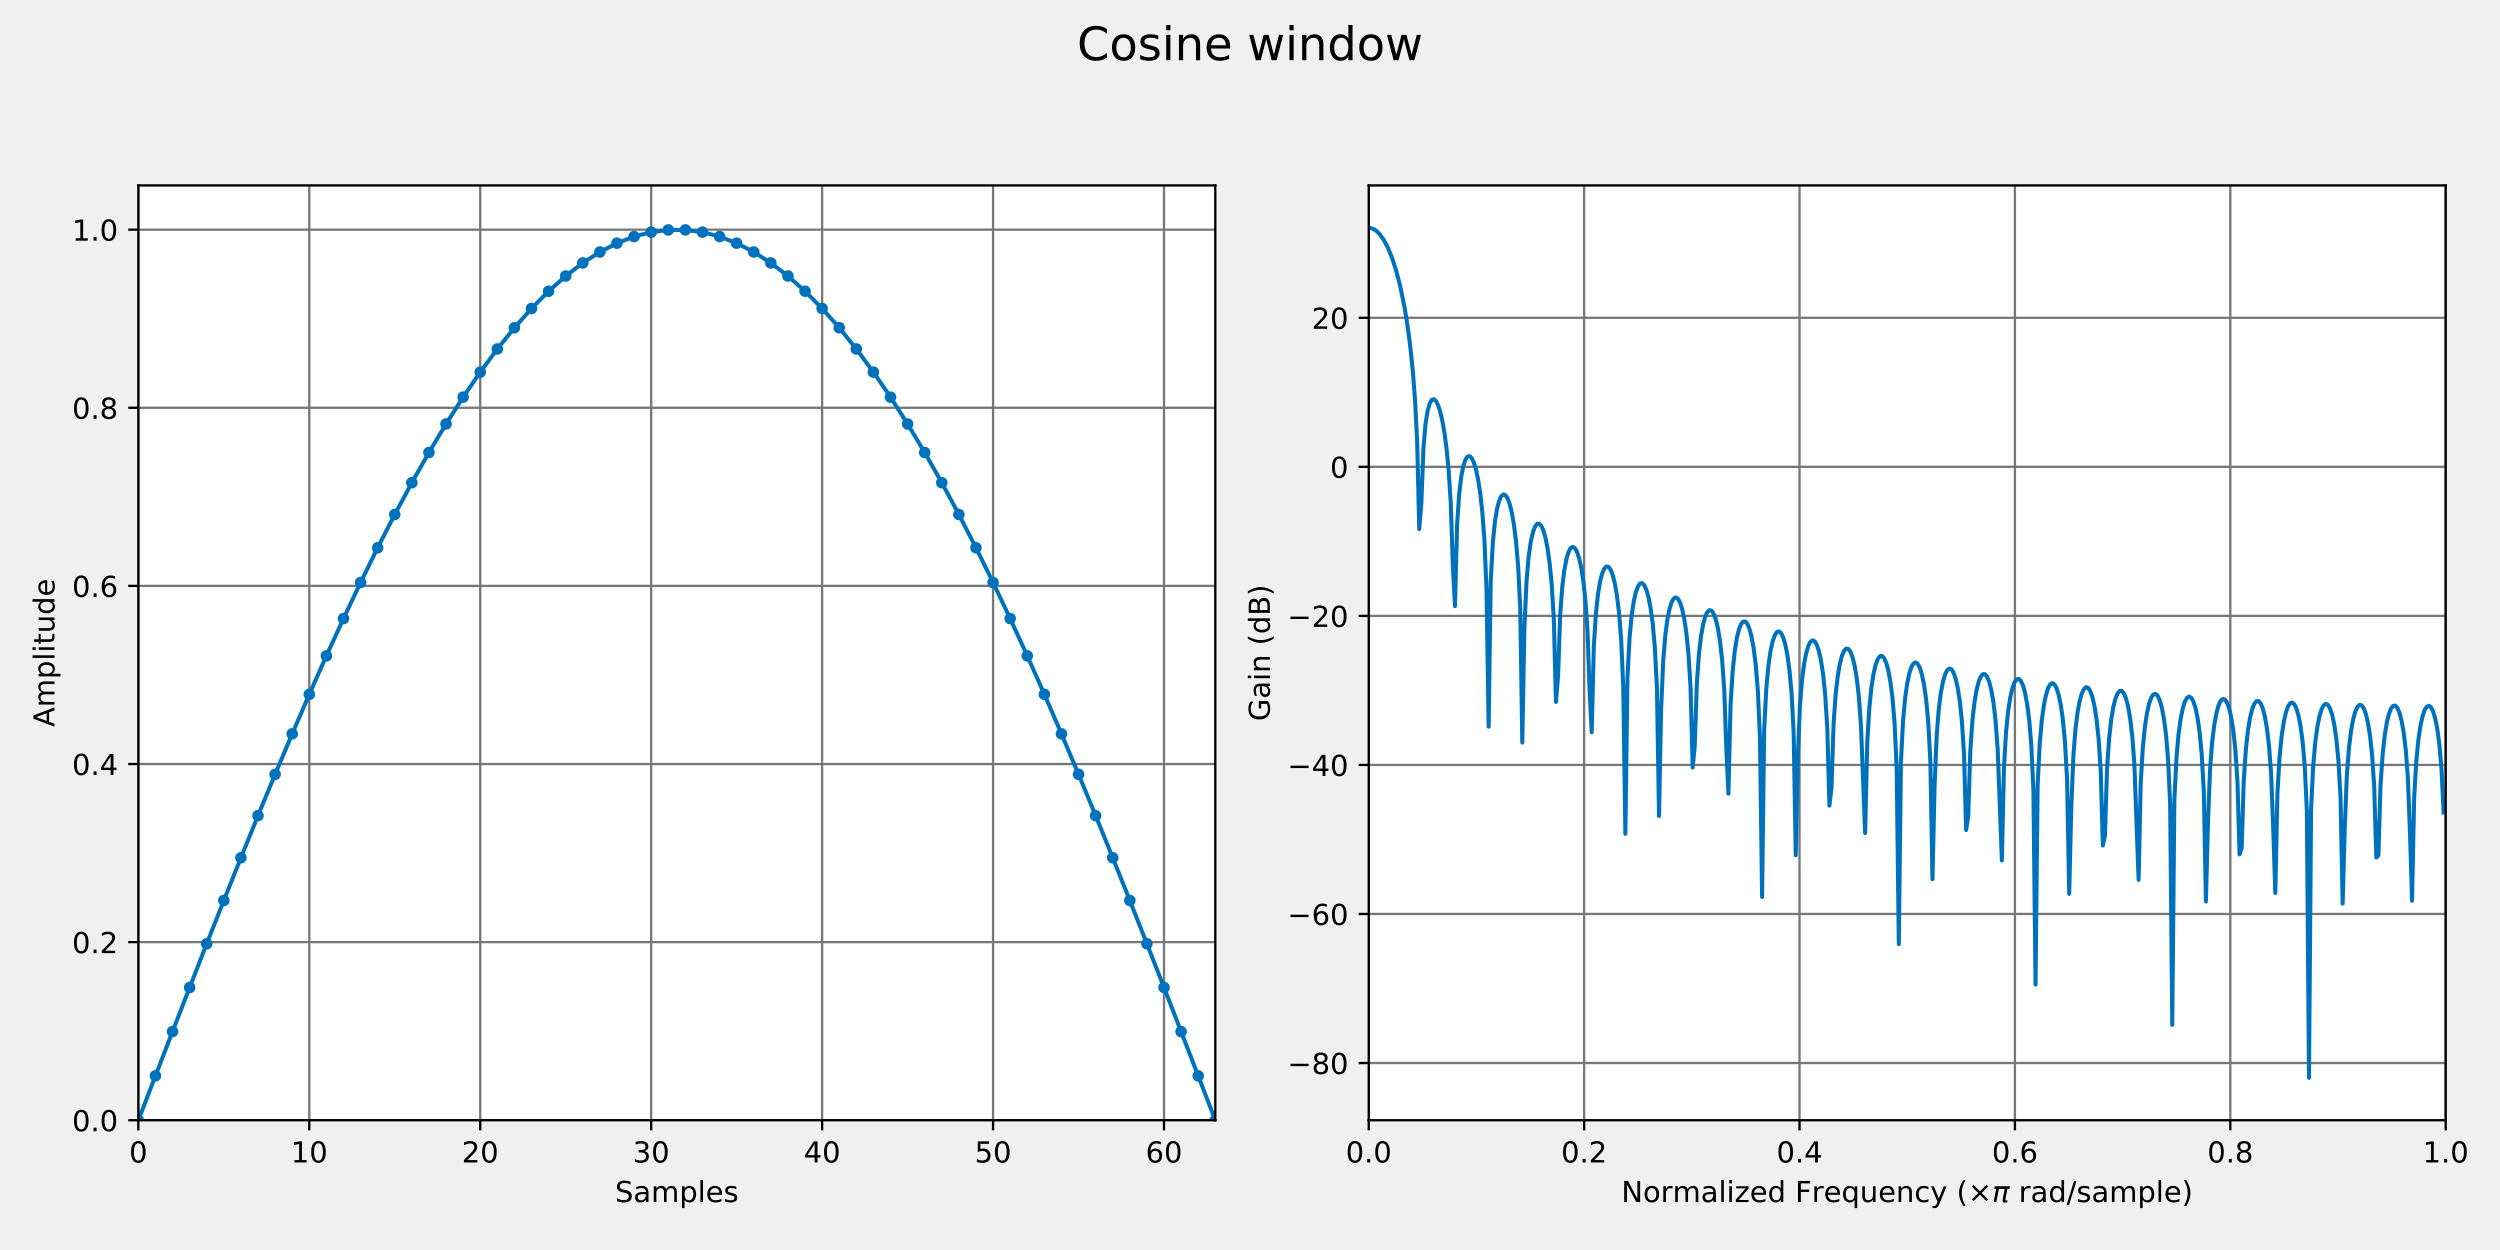 <?xml version="1.0" encoding="utf-8" standalone="no"?>
<!DOCTYPE svg PUBLIC "-//W3C//DTD SVG 1.1//EN"
  "http://www.w3.org/Graphics/SVG/1.1/DTD/svg11.dtd">
<!-- Created with matplotlib (https://matplotlib.org/) -->
<svg height="432pt" version="1.1" viewBox="0 0 864 432" width="864pt" xmlns="http://www.w3.org/2000/svg" xmlns:xlink="http://www.w3.org/1999/xlink">
 <defs>
  <style type="text/css">*{stroke-linecap:butt;stroke-linejoin:round;}</style>
 </defs>
 <g id="figure_1">
  <g id="patch_1">
   <path d="M 0 432 
L 864 432 
L 864 0 
L 0 0 
z
" style="fill:#f0f0f0;"/>
  </g>
  <g id="axes_1">
   <g id="patch_2">
    <path d="M 47.81 387.16 
L 420.007 387.16 
L 420.007 64.08 
L 47.81 64.08 
z
" style="fill:#ffffff;"/>
   </g>
   <g id="matplotlib.axis_1">
    <g id="xtick_1">
     <g id="line2d_1">
      <path clip-path="url(#p6d1b6702b3)" d="M 47.81 387.16 
L 47.81 64.08 
" style="fill:none;stroke:#777777;stroke-linecap:square;stroke-width:0.8;"/>
     </g>
     <g id="line2d_2">
      <defs>
       <path d="M 0 0 
L 0 3.5 
" id="mb8dc8d2830" style="stroke:#000000;stroke-width:0.8;"/>
      </defs>
      <g>
       <use style="stroke:#000000;stroke-width:0.8;" x="47.81" xlink:href="#mb8dc8d2830" y="387.16"/>
      </g>
     </g>
     <g id="text_1">
      <!-- 0 -->
      <g transform="translate(44.629 401.758)scale(0.1 -0.1)">
       <defs>
        <path d="M 31.781 66.406 
Q 24.172 66.406 20.328 58.906 
Q 16.5 51.422 16.5 36.375 
Q 16.5 21.391 20.328 13.891 
Q 24.172 6.391 31.781 6.391 
Q 39.453 6.391 43.281 13.891 
Q 47.125 21.391 47.125 36.375 
Q 47.125 51.422 43.281 58.906 
Q 39.453 66.406 31.781 66.406 
z
M 31.781 74.219 
Q 44.047 74.219 50.516 64.516 
Q 56.984 54.828 56.984 36.375 
Q 56.984 17.969 50.516 8.266 
Q 44.047 -1.422 31.781 -1.422 
Q 19.531 -1.422 13.062 8.266 
Q 6.594 17.969 6.594 36.375 
Q 6.594 54.828 13.062 64.516 
Q 19.531 74.219 31.781 74.219 
z
" id="DejaVuSans-48"/>
       </defs>
       <use xlink:href="#DejaVuSans-48"/>
      </g>
     </g>
    </g>
    <g id="xtick_2">
     <g id="line2d_3">
      <path clip-path="url(#p6d1b6702b3)" d="M 106.889 387.16 
L 106.889 64.08 
" style="fill:none;stroke:#777777;stroke-linecap:square;stroke-width:0.8;"/>
     </g>
     <g id="line2d_4">
      <g>
       <use style="stroke:#000000;stroke-width:0.8;" x="106.889" xlink:href="#mb8dc8d2830" y="387.16"/>
      </g>
     </g>
     <g id="text_2">
      <!-- 10 -->
      <g transform="translate(100.526 401.758)scale(0.1 -0.1)">
       <defs>
        <path d="M 12.406 8.297 
L 28.516 8.297 
L 28.516 63.922 
L 10.984 60.406 
L 10.984 69.391 
L 28.422 72.906 
L 38.281 72.906 
L 38.281 8.297 
L 54.391 8.297 
L 54.391 0 
L 12.406 0 
z
" id="DejaVuSans-49"/>
       </defs>
       <use xlink:href="#DejaVuSans-49"/>
       <use x="63.623" xlink:href="#DejaVuSans-48"/>
      </g>
     </g>
    </g>
    <g id="xtick_3">
     <g id="line2d_5">
      <path clip-path="url(#p6d1b6702b3)" d="M 165.968 387.16 
L 165.968 64.08 
" style="fill:none;stroke:#777777;stroke-linecap:square;stroke-width:0.8;"/>
     </g>
     <g id="line2d_6">
      <g>
       <use style="stroke:#000000;stroke-width:0.8;" x="165.968" xlink:href="#mb8dc8d2830" y="387.16"/>
      </g>
     </g>
     <g id="text_3">
      <!-- 20 -->
      <g transform="translate(159.605 401.758)scale(0.1 -0.1)">
       <defs>
        <path d="M 19.188 8.297 
L 53.609 8.297 
L 53.609 0 
L 7.328 0 
L 7.328 8.297 
Q 12.938 14.109 22.625 23.891 
Q 32.328 33.688 34.812 36.531 
Q 39.547 41.844 41.422 45.531 
Q 43.312 49.219 43.312 52.781 
Q 43.312 58.594 39.234 62.25 
Q 35.156 65.922 28.609 65.922 
Q 23.969 65.922 18.812 64.312 
Q 13.672 62.703 7.812 59.422 
L 7.812 69.391 
Q 13.766 71.781 18.938 73 
Q 24.125 74.219 28.422 74.219 
Q 39.75 74.219 46.484 68.547 
Q 53.219 62.891 53.219 53.422 
Q 53.219 48.922 51.531 44.891 
Q 49.859 40.875 45.406 35.406 
Q 44.188 33.984 37.641 27.219 
Q 31.109 20.453 19.188 8.297 
z
" id="DejaVuSans-50"/>
       </defs>
       <use xlink:href="#DejaVuSans-50"/>
       <use x="63.623" xlink:href="#DejaVuSans-48"/>
      </g>
     </g>
    </g>
    <g id="xtick_4">
     <g id="line2d_7">
      <path clip-path="url(#p6d1b6702b3)" d="M 225.047 387.16 
L 225.047 64.08 
" style="fill:none;stroke:#777777;stroke-linecap:square;stroke-width:0.8;"/>
     </g>
     <g id="line2d_8">
      <g>
       <use style="stroke:#000000;stroke-width:0.8;" x="225.047" xlink:href="#mb8dc8d2830" y="387.16"/>
      </g>
     </g>
     <g id="text_4">
      <!-- 30 -->
      <g transform="translate(218.684 401.758)scale(0.1 -0.1)">
       <defs>
        <path d="M 40.578 39.312 
Q 47.656 37.797 51.625 33 
Q 55.609 28.219 55.609 21.188 
Q 55.609 10.406 48.188 4.484 
Q 40.766 -1.422 27.094 -1.422 
Q 22.516 -1.422 17.656 -0.516 
Q 12.797 0.391 7.625 2.203 
L 7.625 11.719 
Q 11.719 9.328 16.594 8.109 
Q 21.484 6.891 26.812 6.891 
Q 36.078 6.891 40.938 10.547 
Q 45.797 14.203 45.797 21.188 
Q 45.797 27.641 41.281 31.266 
Q 36.766 34.906 28.719 34.906 
L 20.219 34.906 
L 20.219 43.016 
L 29.109 43.016 
Q 36.375 43.016 40.234 45.922 
Q 44.094 48.828 44.094 54.297 
Q 44.094 59.906 40.109 62.906 
Q 36.141 65.922 28.719 65.922 
Q 24.656 65.922 20.016 65.031 
Q 15.375 64.156 9.812 62.312 
L 9.812 71.094 
Q 15.438 72.656 20.344 73.438 
Q 25.25 74.219 29.594 74.219 
Q 40.828 74.219 47.359 69.109 
Q 53.906 64.016 53.906 55.328 
Q 53.906 49.266 50.438 45.094 
Q 46.969 40.922 40.578 39.312 
z
" id="DejaVuSans-51"/>
       </defs>
       <use xlink:href="#DejaVuSans-51"/>
       <use x="63.623" xlink:href="#DejaVuSans-48"/>
      </g>
     </g>
    </g>
    <g id="xtick_5">
     <g id="line2d_9">
      <path clip-path="url(#p6d1b6702b3)" d="M 284.126 387.16 
L 284.126 64.08 
" style="fill:none;stroke:#777777;stroke-linecap:square;stroke-width:0.8;"/>
     </g>
     <g id="line2d_10">
      <g>
       <use style="stroke:#000000;stroke-width:0.8;" x="284.126" xlink:href="#mb8dc8d2830" y="387.16"/>
      </g>
     </g>
     <g id="text_5">
      <!-- 40 -->
      <g transform="translate(277.763 401.758)scale(0.1 -0.1)">
       <defs>
        <path d="M 37.797 64.312 
L 12.891 25.391 
L 37.797 25.391 
z
M 35.203 72.906 
L 47.609 72.906 
L 47.609 25.391 
L 58.016 25.391 
L 58.016 17.188 
L 47.609 17.188 
L 47.609 0 
L 37.797 0 
L 37.797 17.188 
L 4.891 17.188 
L 4.891 26.703 
z
" id="DejaVuSans-52"/>
       </defs>
       <use xlink:href="#DejaVuSans-52"/>
       <use x="63.623" xlink:href="#DejaVuSans-48"/>
      </g>
     </g>
    </g>
    <g id="xtick_6">
     <g id="line2d_11">
      <path clip-path="url(#p6d1b6702b3)" d="M 343.205 387.16 
L 343.205 64.08 
" style="fill:none;stroke:#777777;stroke-linecap:square;stroke-width:0.8;"/>
     </g>
     <g id="line2d_12">
      <g>
       <use style="stroke:#000000;stroke-width:0.8;" x="343.205" xlink:href="#mb8dc8d2830" y="387.16"/>
      </g>
     </g>
     <g id="text_6">
      <!-- 50 -->
      <g transform="translate(336.842 401.758)scale(0.1 -0.1)">
       <defs>
        <path d="M 10.797 72.906 
L 49.516 72.906 
L 49.516 64.594 
L 19.828 64.594 
L 19.828 46.734 
Q 21.969 47.469 24.109 47.828 
Q 26.266 48.188 28.422 48.188 
Q 40.625 48.188 47.75 41.5 
Q 54.891 34.812 54.891 23.391 
Q 54.891 11.625 47.562 5.094 
Q 40.234 -1.422 26.906 -1.422 
Q 22.312 -1.422 17.547 -0.641 
Q 12.797 0.141 7.719 1.703 
L 7.719 11.625 
Q 12.109 9.234 16.797 8.062 
Q 21.484 6.891 26.703 6.891 
Q 35.156 6.891 40.078 11.328 
Q 45.016 15.766 45.016 23.391 
Q 45.016 31 40.078 35.438 
Q 35.156 39.891 26.703 39.891 
Q 22.75 39.891 18.812 39.016 
Q 14.891 38.141 10.797 36.281 
z
" id="DejaVuSans-53"/>
       </defs>
       <use xlink:href="#DejaVuSans-53"/>
       <use x="63.623" xlink:href="#DejaVuSans-48"/>
      </g>
     </g>
    </g>
    <g id="xtick_7">
     <g id="line2d_13">
      <path clip-path="url(#p6d1b6702b3)" d="M 402.284 387.16 
L 402.284 64.08 
" style="fill:none;stroke:#777777;stroke-linecap:square;stroke-width:0.8;"/>
     </g>
     <g id="line2d_14">
      <g>
       <use style="stroke:#000000;stroke-width:0.8;" x="402.284" xlink:href="#mb8dc8d2830" y="387.16"/>
      </g>
     </g>
     <g id="text_7">
      <!-- 60 -->
      <g transform="translate(395.921 401.758)scale(0.1 -0.1)">
       <defs>
        <path d="M 33.016 40.375 
Q 26.375 40.375 22.484 35.828 
Q 18.609 31.297 18.609 23.391 
Q 18.609 15.531 22.484 10.953 
Q 26.375 6.391 33.016 6.391 
Q 39.656 6.391 43.531 10.953 
Q 47.406 15.531 47.406 23.391 
Q 47.406 31.297 43.531 35.828 
Q 39.656 40.375 33.016 40.375 
z
M 52.594 71.297 
L 52.594 62.312 
Q 48.875 64.062 45.094 64.984 
Q 41.312 65.922 37.594 65.922 
Q 27.828 65.922 22.672 59.328 
Q 17.531 52.734 16.797 39.406 
Q 19.672 43.656 24.016 45.922 
Q 28.375 48.188 33.594 48.188 
Q 44.578 48.188 50.953 41.516 
Q 57.328 34.859 57.328 23.391 
Q 57.328 12.156 50.688 5.359 
Q 44.047 -1.422 33.016 -1.422 
Q 20.359 -1.422 13.672 8.266 
Q 6.984 17.969 6.984 36.375 
Q 6.984 53.656 15.188 63.938 
Q 23.391 74.219 37.203 74.219 
Q 40.922 74.219 44.703 73.484 
Q 48.484 72.75 52.594 71.297 
z
" id="DejaVuSans-54"/>
       </defs>
       <use xlink:href="#DejaVuSans-54"/>
       <use x="63.623" xlink:href="#DejaVuSans-48"/>
      </g>
     </g>
    </g>
    <g id="text_8">
     <!-- Samples -->
     <g transform="translate(212.556 415.437)scale(0.1 -0.1)">
      <defs>
       <path d="M 53.516 70.516 
L 53.516 60.891 
Q 47.906 63.578 42.922 64.891 
Q 37.938 66.219 33.297 66.219 
Q 25.25 66.219 20.875 63.094 
Q 16.5 59.969 16.5 54.203 
Q 16.5 49.359 19.406 46.891 
Q 22.312 44.438 30.422 42.922 
L 36.375 41.703 
Q 47.406 39.594 52.656 34.297 
Q 57.906 29 57.906 20.125 
Q 57.906 9.516 50.797 4.047 
Q 43.703 -1.422 29.984 -1.422 
Q 24.812 -1.422 18.969 -0.25 
Q 13.141 0.922 6.891 3.219 
L 6.891 13.375 
Q 12.891 10.016 18.656 8.297 
Q 24.422 6.594 29.984 6.594 
Q 38.422 6.594 43.016 9.906 
Q 47.609 13.234 47.609 19.391 
Q 47.609 24.75 44.312 27.781 
Q 41.016 30.812 33.5 32.328 
L 27.484 33.5 
Q 16.453 35.688 11.516 40.375 
Q 6.594 45.062 6.594 53.422 
Q 6.594 63.094 13.406 68.656 
Q 20.219 74.219 32.172 74.219 
Q 37.312 74.219 42.625 73.281 
Q 47.953 72.359 53.516 70.516 
z
" id="DejaVuSans-83"/>
       <path d="M 34.281 27.484 
Q 23.391 27.484 19.188 25 
Q 14.984 22.516 14.984 16.5 
Q 14.984 11.719 18.141 8.906 
Q 21.297 6.109 26.703 6.109 
Q 34.188 6.109 38.703 11.406 
Q 43.219 16.703 43.219 25.484 
L 43.219 27.484 
z
M 52.203 31.203 
L 52.203 0 
L 43.219 0 
L 43.219 8.297 
Q 40.141 3.328 35.547 0.953 
Q 30.953 -1.422 24.312 -1.422 
Q 15.922 -1.422 10.953 3.297 
Q 6 8.016 6 15.922 
Q 6 25.141 12.172 29.828 
Q 18.359 34.516 30.609 34.516 
L 43.219 34.516 
L 43.219 35.406 
Q 43.219 41.609 39.141 45 
Q 35.062 48.391 27.688 48.391 
Q 23 48.391 18.547 47.266 
Q 14.109 46.141 10.016 43.891 
L 10.016 52.203 
Q 14.938 54.109 19.578 55.047 
Q 24.219 56 28.609 56 
Q 40.484 56 46.344 49.844 
Q 52.203 43.703 52.203 31.203 
z
" id="DejaVuSans-97"/>
       <path d="M 52 44.188 
Q 55.375 50.25 60.062 53.125 
Q 64.75 56 71.094 56 
Q 79.641 56 84.281 50.016 
Q 88.922 44.047 88.922 33.016 
L 88.922 0 
L 79.891 0 
L 79.891 32.719 
Q 79.891 40.578 77.094 44.375 
Q 74.312 48.188 68.609 48.188 
Q 61.625 48.188 57.562 43.547 
Q 53.516 38.922 53.516 30.906 
L 53.516 0 
L 44.484 0 
L 44.484 32.719 
Q 44.484 40.625 41.703 44.406 
Q 38.922 48.188 33.109 48.188 
Q 26.219 48.188 22.156 43.531 
Q 18.109 38.875 18.109 30.906 
L 18.109 0 
L 9.078 0 
L 9.078 54.688 
L 18.109 54.688 
L 18.109 46.188 
Q 21.188 51.219 25.484 53.609 
Q 29.781 56 35.688 56 
Q 41.656 56 45.828 52.969 
Q 50 49.953 52 44.188 
z
" id="DejaVuSans-109"/>
       <path d="M 18.109 8.203 
L 18.109 -20.797 
L 9.078 -20.797 
L 9.078 54.688 
L 18.109 54.688 
L 18.109 46.391 
Q 20.953 51.266 25.266 53.625 
Q 29.594 56 35.594 56 
Q 45.562 56 51.781 48.094 
Q 58.016 40.188 58.016 27.297 
Q 58.016 14.406 51.781 6.484 
Q 45.562 -1.422 35.594 -1.422 
Q 29.594 -1.422 25.266 0.953 
Q 20.953 3.328 18.109 8.203 
z
M 48.688 27.297 
Q 48.688 37.203 44.609 42.844 
Q 40.531 48.484 33.406 48.484 
Q 26.266 48.484 22.188 42.844 
Q 18.109 37.203 18.109 27.297 
Q 18.109 17.391 22.188 11.75 
Q 26.266 6.109 33.406 6.109 
Q 40.531 6.109 44.609 11.75 
Q 48.688 17.391 48.688 27.297 
z
" id="DejaVuSans-112"/>
       <path d="M 9.422 75.984 
L 18.406 75.984 
L 18.406 0 
L 9.422 0 
z
" id="DejaVuSans-108"/>
       <path d="M 56.203 29.594 
L 56.203 25.203 
L 14.891 25.203 
Q 15.484 15.922 20.484 11.062 
Q 25.484 6.203 34.422 6.203 
Q 39.594 6.203 44.453 7.469 
Q 49.312 8.734 54.109 11.281 
L 54.109 2.781 
Q 49.266 0.734 44.188 -0.344 
Q 39.109 -1.422 33.891 -1.422 
Q 20.797 -1.422 13.156 6.188 
Q 5.516 13.812 5.516 26.812 
Q 5.516 40.234 12.766 48.109 
Q 20.016 56 32.328 56 
Q 43.359 56 49.781 48.891 
Q 56.203 41.797 56.203 29.594 
z
M 47.219 32.234 
Q 47.125 39.594 43.094 43.984 
Q 39.062 48.391 32.422 48.391 
Q 24.906 48.391 20.391 44.141 
Q 15.875 39.891 15.188 32.172 
z
" id="DejaVuSans-101"/>
       <path d="M 44.281 53.078 
L 44.281 44.578 
Q 40.484 46.531 36.375 47.5 
Q 32.281 48.484 27.875 48.484 
Q 21.188 48.484 17.844 46.438 
Q 14.5 44.391 14.5 40.281 
Q 14.5 37.156 16.891 35.375 
Q 19.281 33.594 26.516 31.984 
L 29.594 31.297 
Q 39.156 29.25 43.188 25.516 
Q 47.219 21.781 47.219 15.094 
Q 47.219 7.469 41.188 3.016 
Q 35.156 -1.422 24.609 -1.422 
Q 20.219 -1.422 15.453 -0.562 
Q 10.688 0.297 5.422 2 
L 5.422 11.281 
Q 10.406 8.688 15.234 7.391 
Q 20.062 6.109 24.812 6.109 
Q 31.156 6.109 34.562 8.281 
Q 37.984 10.453 37.984 14.406 
Q 37.984 18.062 35.516 20.016 
Q 33.062 21.969 24.703 23.781 
L 21.578 24.516 
Q 13.234 26.266 9.516 29.906 
Q 5.812 33.547 5.812 39.891 
Q 5.812 47.609 11.281 51.797 
Q 16.75 56 26.812 56 
Q 31.781 56 36.172 55.266 
Q 40.578 54.547 44.281 53.078 
z
" id="DejaVuSans-115"/>
      </defs>
      <use xlink:href="#DejaVuSans-83"/>
      <use x="63.477" xlink:href="#DejaVuSans-97"/>
      <use x="124.756" xlink:href="#DejaVuSans-109"/>
      <use x="222.168" xlink:href="#DejaVuSans-112"/>
      <use x="285.645" xlink:href="#DejaVuSans-108"/>
      <use x="313.428" xlink:href="#DejaVuSans-101"/>
      <use x="374.951" xlink:href="#DejaVuSans-115"/>
     </g>
    </g>
   </g>
   <g id="matplotlib.axis_2">
    <g id="ytick_1">
     <g id="line2d_15">
      <path clip-path="url(#p6d1b6702b3)" d="M 47.81 387.16 
L 420.007 387.16 
" style="fill:none;stroke:#777777;stroke-linecap:square;stroke-width:0.8;"/>
     </g>
     <g id="line2d_16">
      <defs>
       <path d="M 0 0 
L -3.5 0 
" id="m427c950418" style="stroke:#000000;stroke-width:0.8;"/>
      </defs>
      <g>
       <use style="stroke:#000000;stroke-width:0.8;" x="47.81" xlink:href="#m427c950418" y="387.16"/>
      </g>
     </g>
     <g id="text_9">
      <!-- 0.0 -->
      <g transform="translate(24.907 390.959)scale(0.1 -0.1)">
       <defs>
        <path d="M 10.688 12.406 
L 21 12.406 
L 21 0 
L 10.688 0 
z
" id="DejaVuSans-46"/>
       </defs>
       <use xlink:href="#DejaVuSans-48"/>
       <use x="63.623" xlink:href="#DejaVuSans-46"/>
       <use x="95.41" xlink:href="#DejaVuSans-48"/>
      </g>
     </g>
    </g>
    <g id="ytick_2">
     <g id="line2d_17">
      <path clip-path="url(#p6d1b6702b3)" d="M 47.81 325.602 
L 420.007 325.602 
" style="fill:none;stroke:#777777;stroke-linecap:square;stroke-width:0.8;"/>
     </g>
     <g id="line2d_18">
      <g>
       <use style="stroke:#000000;stroke-width:0.8;" x="47.81" xlink:href="#m427c950418" y="325.602"/>
      </g>
     </g>
     <g id="text_10">
      <!-- 0.2 -->
      <g transform="translate(24.907 329.401)scale(0.1 -0.1)">
       <use xlink:href="#DejaVuSans-48"/>
       <use x="63.623" xlink:href="#DejaVuSans-46"/>
       <use x="95.41" xlink:href="#DejaVuSans-50"/>
      </g>
     </g>
    </g>
    <g id="ytick_3">
     <g id="line2d_19">
      <path clip-path="url(#p6d1b6702b3)" d="M 47.81 264.044 
L 420.007 264.044 
" style="fill:none;stroke:#777777;stroke-linecap:square;stroke-width:0.8;"/>
     </g>
     <g id="line2d_20">
      <g>
       <use style="stroke:#000000;stroke-width:0.8;" x="47.81" xlink:href="#m427c950418" y="264.044"/>
      </g>
     </g>
     <g id="text_11">
      <!-- 0.4 -->
      <g transform="translate(24.907 267.843)scale(0.1 -0.1)">
       <use xlink:href="#DejaVuSans-48"/>
       <use x="63.623" xlink:href="#DejaVuSans-46"/>
       <use x="95.41" xlink:href="#DejaVuSans-52"/>
      </g>
     </g>
    </g>
    <g id="ytick_4">
     <g id="line2d_21">
      <path clip-path="url(#p6d1b6702b3)" d="M 47.81 202.485 
L 420.007 202.485 
" style="fill:none;stroke:#777777;stroke-linecap:square;stroke-width:0.8;"/>
     </g>
     <g id="line2d_22">
      <g>
       <use style="stroke:#000000;stroke-width:0.8;" x="47.81" xlink:href="#m427c950418" y="202.485"/>
      </g>
     </g>
     <g id="text_12">
      <!-- 0.6 -->
      <g transform="translate(24.907 206.285)scale(0.1 -0.1)">
       <use xlink:href="#DejaVuSans-48"/>
       <use x="63.623" xlink:href="#DejaVuSans-46"/>
       <use x="95.41" xlink:href="#DejaVuSans-54"/>
      </g>
     </g>
    </g>
    <g id="ytick_5">
     <g id="line2d_23">
      <path clip-path="url(#p6d1b6702b3)" d="M 47.81 140.927 
L 420.007 140.927 
" style="fill:none;stroke:#777777;stroke-linecap:square;stroke-width:0.8;"/>
     </g>
     <g id="line2d_24">
      <g>
       <use style="stroke:#000000;stroke-width:0.8;" x="47.81" xlink:href="#m427c950418" y="140.927"/>
      </g>
     </g>
     <g id="text_13">
      <!-- 0.8 -->
      <g transform="translate(24.907 144.726)scale(0.1 -0.1)">
       <defs>
        <path d="M 31.781 34.625 
Q 24.75 34.625 20.719 30.859 
Q 16.703 27.094 16.703 20.516 
Q 16.703 13.922 20.719 10.156 
Q 24.75 6.391 31.781 6.391 
Q 38.812 6.391 42.859 10.172 
Q 46.922 13.969 46.922 20.516 
Q 46.922 27.094 42.891 30.859 
Q 38.875 34.625 31.781 34.625 
z
M 21.922 38.812 
Q 15.578 40.375 12.031 44.719 
Q 8.5 49.078 8.5 55.328 
Q 8.5 64.062 14.719 69.141 
Q 20.953 74.219 31.781 74.219 
Q 42.672 74.219 48.875 69.141 
Q 55.078 64.062 55.078 55.328 
Q 55.078 49.078 51.531 44.719 
Q 48 40.375 41.703 38.812 
Q 48.828 37.156 52.797 32.312 
Q 56.781 27.484 56.781 20.516 
Q 56.781 9.906 50.312 4.234 
Q 43.844 -1.422 31.781 -1.422 
Q 19.734 -1.422 13.25 4.234 
Q 6.781 9.906 6.781 20.516 
Q 6.781 27.484 10.781 32.312 
Q 14.797 37.156 21.922 38.812 
z
M 18.312 54.391 
Q 18.312 48.734 21.844 45.562 
Q 25.391 42.391 31.781 42.391 
Q 38.141 42.391 41.719 45.562 
Q 45.312 48.734 45.312 54.391 
Q 45.312 60.062 41.719 63.234 
Q 38.141 66.406 31.781 66.406 
Q 25.391 66.406 21.844 63.234 
Q 18.312 60.062 18.312 54.391 
z
" id="DejaVuSans-56"/>
       </defs>
       <use xlink:href="#DejaVuSans-48"/>
       <use x="63.623" xlink:href="#DejaVuSans-46"/>
       <use x="95.41" xlink:href="#DejaVuSans-56"/>
      </g>
     </g>
    </g>
    <g id="ytick_6">
     <g id="line2d_25">
      <path clip-path="url(#p6d1b6702b3)" d="M 47.81 79.369 
L 420.007 79.369 
" style="fill:none;stroke:#777777;stroke-linecap:square;stroke-width:0.8;"/>
     </g>
     <g id="line2d_26">
      <g>
       <use style="stroke:#000000;stroke-width:0.8;" x="47.81" xlink:href="#m427c950418" y="79.369"/>
      </g>
     </g>
     <g id="text_14">
      <!-- 1.0 -->
      <g transform="translate(24.907 83.168)scale(0.1 -0.1)">
       <use xlink:href="#DejaVuSans-49"/>
       <use x="63.623" xlink:href="#DejaVuSans-46"/>
       <use x="95.41" xlink:href="#DejaVuSans-48"/>
      </g>
     </g>
    </g>
    <g id="text_15">
     <!-- Amplitude -->
     <g transform="translate(18.827 251.243)rotate(-90)scale(0.1 -0.1)">
      <defs>
       <path d="M 34.188 63.188 
L 20.797 26.906 
L 47.609 26.906 
z
M 28.609 72.906 
L 39.797 72.906 
L 67.578 0 
L 57.328 0 
L 50.688 18.703 
L 17.828 18.703 
L 11.188 0 
L 0.781 0 
z
" id="DejaVuSans-65"/>
       <path d="M 9.422 54.688 
L 18.406 54.688 
L 18.406 0 
L 9.422 0 
z
M 9.422 75.984 
L 18.406 75.984 
L 18.406 64.594 
L 9.422 64.594 
z
" id="DejaVuSans-105"/>
       <path d="M 18.312 70.219 
L 18.312 54.688 
L 36.812 54.688 
L 36.812 47.703 
L 18.312 47.703 
L 18.312 18.016 
Q 18.312 11.328 20.141 9.422 
Q 21.969 7.516 27.594 7.516 
L 36.812 7.516 
L 36.812 0 
L 27.594 0 
Q 17.188 0 13.234 3.875 
Q 9.281 7.766 9.281 18.016 
L 9.281 47.703 
L 2.688 47.703 
L 2.688 54.688 
L 9.281 54.688 
L 9.281 70.219 
z
" id="DejaVuSans-116"/>
       <path d="M 8.5 21.578 
L 8.5 54.688 
L 17.484 54.688 
L 17.484 21.922 
Q 17.484 14.156 20.5 10.266 
Q 23.531 6.391 29.594 6.391 
Q 36.859 6.391 41.078 11.031 
Q 45.312 15.672 45.312 23.688 
L 45.312 54.688 
L 54.297 54.688 
L 54.297 0 
L 45.312 0 
L 45.312 8.406 
Q 42.047 3.422 37.719 1 
Q 33.406 -1.422 27.688 -1.422 
Q 18.266 -1.422 13.375 4.438 
Q 8.5 10.297 8.5 21.578 
z
M 31.109 56 
z
" id="DejaVuSans-117"/>
       <path d="M 45.406 46.391 
L 45.406 75.984 
L 54.391 75.984 
L 54.391 0 
L 45.406 0 
L 45.406 8.203 
Q 42.578 3.328 38.25 0.953 
Q 33.938 -1.422 27.875 -1.422 
Q 17.969 -1.422 11.734 6.484 
Q 5.516 14.406 5.516 27.297 
Q 5.516 40.188 11.734 48.094 
Q 17.969 56 27.875 56 
Q 33.938 56 38.25 53.625 
Q 42.578 51.266 45.406 46.391 
z
M 14.797 27.297 
Q 14.797 17.391 18.875 11.75 
Q 22.953 6.109 30.078 6.109 
Q 37.203 6.109 41.297 11.75 
Q 45.406 17.391 45.406 27.297 
Q 45.406 37.203 41.297 42.844 
Q 37.203 48.484 30.078 48.484 
Q 22.953 48.484 18.875 42.844 
Q 14.797 37.203 14.797 27.297 
z
" id="DejaVuSans-100"/>
      </defs>
      <use xlink:href="#DejaVuSans-65"/>
      <use x="68.408" xlink:href="#DejaVuSans-109"/>
      <use x="165.82" xlink:href="#DejaVuSans-112"/>
      <use x="229.297" xlink:href="#DejaVuSans-108"/>
      <use x="257.08" xlink:href="#DejaVuSans-105"/>
      <use x="284.863" xlink:href="#DejaVuSans-116"/>
      <use x="324.072" xlink:href="#DejaVuSans-117"/>
      <use x="387.451" xlink:href="#DejaVuSans-100"/>
      <use x="450.928" xlink:href="#DejaVuSans-101"/>
     </g>
    </g>
   </g>
   <g id="line2d_27">
    <path clip-path="url(#p6d1b6702b3)" d="M 47.81 387.16 
L 53.718 371.818 
L 59.626 356.514 
L 65.534 341.286 
L 71.442 326.172 
L 77.349 311.21 
L 83.257 296.437 
L 89.165 281.889 
L 95.073 267.603 
L 100.981 253.615 
L 106.889 239.958 
L 112.797 226.667 
L 118.705 213.775 
L 124.613 201.314 
L 130.521 189.316 
L 136.428 177.809 
L 142.336 166.823 
L 148.244 156.384 
L 154.152 146.519 
L 160.06 137.253 
L 165.968 128.608 
L 171.876 120.605 
L 177.784 113.266 
L 183.692 106.607 
L 189.6 100.646 
L 195.507 95.397 
L 201.415 90.873 
L 207.323 87.086 
L 213.231 84.045 
L 219.139 81.758 
L 225.047 80.23 
L 230.955 79.465 
L 236.863 79.465 
L 242.771 80.23 
L 248.678 81.758 
L 254.586 84.045 
L 260.494 87.086 
L 266.402 90.873 
L 272.31 95.397 
L 278.218 100.646 
L 284.126 106.607 
L 290.034 113.266 
L 295.942 120.605 
L 301.85 128.608 
L 307.757 137.253 
L 313.665 146.519 
L 319.573 156.384 
L 325.481 166.823 
L 331.389 177.809 
L 337.297 189.316 
L 343.205 201.314 
L 349.113 213.775 
L 355.021 226.667 
L 360.929 239.958 
L 366.836 253.615 
L 372.744 267.603 
L 378.652 281.889 
L 384.56 296.437 
L 390.468 311.21 
L 396.376 326.172 
L 402.284 341.286 
L 408.192 356.514 
L 414.1 371.818 
L 420.007 387.16 
" style="fill:none;stroke:#0072bd;stroke-linecap:square;stroke-width:1.4;"/>
    <defs>
     <path d="M 0 1.5 
C 0.398 1.5 0.779 1.342 1.061 1.061 
C 1.342 0.779 1.5 0.398 1.5 0 
C 1.5 -0.398 1.342 -0.779 1.061 -1.061 
C 0.779 -1.342 0.398 -1.5 0 -1.5 
C -0.398 -1.5 -0.779 -1.342 -1.061 -1.061 
C -1.342 -0.779 -1.5 -0.398 -1.5 0 
C -1.5 0.398 -1.342 0.779 -1.061 1.061 
C -0.779 1.342 -0.398 1.5 0 1.5 
z
" id="m89e0719d89" style="stroke:#0072bd;"/>
    </defs>
    <g clip-path="url(#p6d1b6702b3)">
     <use style="fill:#0072bd;stroke:#0072bd;" x="47.81" xlink:href="#m89e0719d89" y="387.16"/>
     <use style="fill:#0072bd;stroke:#0072bd;" x="53.718" xlink:href="#m89e0719d89" y="371.818"/>
     <use style="fill:#0072bd;stroke:#0072bd;" x="59.626" xlink:href="#m89e0719d89" y="356.514"/>
     <use style="fill:#0072bd;stroke:#0072bd;" x="65.534" xlink:href="#m89e0719d89" y="341.286"/>
     <use style="fill:#0072bd;stroke:#0072bd;" x="71.442" xlink:href="#m89e0719d89" y="326.172"/>
     <use style="fill:#0072bd;stroke:#0072bd;" x="77.349" xlink:href="#m89e0719d89" y="311.21"/>
     <use style="fill:#0072bd;stroke:#0072bd;" x="83.257" xlink:href="#m89e0719d89" y="296.437"/>
     <use style="fill:#0072bd;stroke:#0072bd;" x="89.165" xlink:href="#m89e0719d89" y="281.889"/>
     <use style="fill:#0072bd;stroke:#0072bd;" x="95.073" xlink:href="#m89e0719d89" y="267.603"/>
     <use style="fill:#0072bd;stroke:#0072bd;" x="100.981" xlink:href="#m89e0719d89" y="253.615"/>
     <use style="fill:#0072bd;stroke:#0072bd;" x="106.889" xlink:href="#m89e0719d89" y="239.958"/>
     <use style="fill:#0072bd;stroke:#0072bd;" x="112.797" xlink:href="#m89e0719d89" y="226.667"/>
     <use style="fill:#0072bd;stroke:#0072bd;" x="118.705" xlink:href="#m89e0719d89" y="213.775"/>
     <use style="fill:#0072bd;stroke:#0072bd;" x="124.613" xlink:href="#m89e0719d89" y="201.314"/>
     <use style="fill:#0072bd;stroke:#0072bd;" x="130.521" xlink:href="#m89e0719d89" y="189.316"/>
     <use style="fill:#0072bd;stroke:#0072bd;" x="136.428" xlink:href="#m89e0719d89" y="177.809"/>
     <use style="fill:#0072bd;stroke:#0072bd;" x="142.336" xlink:href="#m89e0719d89" y="166.823"/>
     <use style="fill:#0072bd;stroke:#0072bd;" x="148.244" xlink:href="#m89e0719d89" y="156.384"/>
     <use style="fill:#0072bd;stroke:#0072bd;" x="154.152" xlink:href="#m89e0719d89" y="146.519"/>
     <use style="fill:#0072bd;stroke:#0072bd;" x="160.06" xlink:href="#m89e0719d89" y="137.253"/>
     <use style="fill:#0072bd;stroke:#0072bd;" x="165.968" xlink:href="#m89e0719d89" y="128.608"/>
     <use style="fill:#0072bd;stroke:#0072bd;" x="171.876" xlink:href="#m89e0719d89" y="120.605"/>
     <use style="fill:#0072bd;stroke:#0072bd;" x="177.784" xlink:href="#m89e0719d89" y="113.266"/>
     <use style="fill:#0072bd;stroke:#0072bd;" x="183.692" xlink:href="#m89e0719d89" y="106.607"/>
     <use style="fill:#0072bd;stroke:#0072bd;" x="189.6" xlink:href="#m89e0719d89" y="100.646"/>
     <use style="fill:#0072bd;stroke:#0072bd;" x="195.507" xlink:href="#m89e0719d89" y="95.397"/>
     <use style="fill:#0072bd;stroke:#0072bd;" x="201.415" xlink:href="#m89e0719d89" y="90.873"/>
     <use style="fill:#0072bd;stroke:#0072bd;" x="207.323" xlink:href="#m89e0719d89" y="87.086"/>
     <use style="fill:#0072bd;stroke:#0072bd;" x="213.231" xlink:href="#m89e0719d89" y="84.045"/>
     <use style="fill:#0072bd;stroke:#0072bd;" x="219.139" xlink:href="#m89e0719d89" y="81.758"/>
     <use style="fill:#0072bd;stroke:#0072bd;" x="225.047" xlink:href="#m89e0719d89" y="80.23"/>
     <use style="fill:#0072bd;stroke:#0072bd;" x="230.955" xlink:href="#m89e0719d89" y="79.465"/>
     <use style="fill:#0072bd;stroke:#0072bd;" x="236.863" xlink:href="#m89e0719d89" y="79.465"/>
     <use style="fill:#0072bd;stroke:#0072bd;" x="242.771" xlink:href="#m89e0719d89" y="80.23"/>
     <use style="fill:#0072bd;stroke:#0072bd;" x="248.678" xlink:href="#m89e0719d89" y="81.758"/>
     <use style="fill:#0072bd;stroke:#0072bd;" x="254.586" xlink:href="#m89e0719d89" y="84.045"/>
     <use style="fill:#0072bd;stroke:#0072bd;" x="260.494" xlink:href="#m89e0719d89" y="87.086"/>
     <use style="fill:#0072bd;stroke:#0072bd;" x="266.402" xlink:href="#m89e0719d89" y="90.873"/>
     <use style="fill:#0072bd;stroke:#0072bd;" x="272.31" xlink:href="#m89e0719d89" y="95.397"/>
     <use style="fill:#0072bd;stroke:#0072bd;" x="278.218" xlink:href="#m89e0719d89" y="100.646"/>
     <use style="fill:#0072bd;stroke:#0072bd;" x="284.126" xlink:href="#m89e0719d89" y="106.607"/>
     <use style="fill:#0072bd;stroke:#0072bd;" x="290.034" xlink:href="#m89e0719d89" y="113.266"/>
     <use style="fill:#0072bd;stroke:#0072bd;" x="295.942" xlink:href="#m89e0719d89" y="120.605"/>
     <use style="fill:#0072bd;stroke:#0072bd;" x="301.85" xlink:href="#m89e0719d89" y="128.608"/>
     <use style="fill:#0072bd;stroke:#0072bd;" x="307.757" xlink:href="#m89e0719d89" y="137.253"/>
     <use style="fill:#0072bd;stroke:#0072bd;" x="313.665" xlink:href="#m89e0719d89" y="146.519"/>
     <use style="fill:#0072bd;stroke:#0072bd;" x="319.573" xlink:href="#m89e0719d89" y="156.384"/>
     <use style="fill:#0072bd;stroke:#0072bd;" x="325.481" xlink:href="#m89e0719d89" y="166.823"/>
     <use style="fill:#0072bd;stroke:#0072bd;" x="331.389" xlink:href="#m89e0719d89" y="177.809"/>
     <use style="fill:#0072bd;stroke:#0072bd;" x="337.297" xlink:href="#m89e0719d89" y="189.316"/>
     <use style="fill:#0072bd;stroke:#0072bd;" x="343.205" xlink:href="#m89e0719d89" y="201.314"/>
     <use style="fill:#0072bd;stroke:#0072bd;" x="349.113" xlink:href="#m89e0719d89" y="213.775"/>
     <use style="fill:#0072bd;stroke:#0072bd;" x="355.021" xlink:href="#m89e0719d89" y="226.667"/>
     <use style="fill:#0072bd;stroke:#0072bd;" x="360.929" xlink:href="#m89e0719d89" y="239.958"/>
     <use style="fill:#0072bd;stroke:#0072bd;" x="366.836" xlink:href="#m89e0719d89" y="253.615"/>
     <use style="fill:#0072bd;stroke:#0072bd;" x="372.744" xlink:href="#m89e0719d89" y="267.603"/>
     <use style="fill:#0072bd;stroke:#0072bd;" x="378.652" xlink:href="#m89e0719d89" y="281.889"/>
     <use style="fill:#0072bd;stroke:#0072bd;" x="384.56" xlink:href="#m89e0719d89" y="296.437"/>
     <use style="fill:#0072bd;stroke:#0072bd;" x="390.468" xlink:href="#m89e0719d89" y="311.21"/>
     <use style="fill:#0072bd;stroke:#0072bd;" x="396.376" xlink:href="#m89e0719d89" y="326.172"/>
     <use style="fill:#0072bd;stroke:#0072bd;" x="402.284" xlink:href="#m89e0719d89" y="341.286"/>
     <use style="fill:#0072bd;stroke:#0072bd;" x="408.192" xlink:href="#m89e0719d89" y="356.514"/>
     <use style="fill:#0072bd;stroke:#0072bd;" x="414.1" xlink:href="#m89e0719d89" y="371.818"/>
     <use style="fill:#0072bd;stroke:#0072bd;" x="420.007" xlink:href="#m89e0719d89" y="387.16"/>
    </g>
   </g>
   <g id="patch_3">
    <path d="M 47.81 387.16 
L 47.81 64.08 
" style="fill:none;stroke:#000000;stroke-linecap:square;stroke-linejoin:miter;stroke-width:0.8;"/>
   </g>
   <g id="patch_4">
    <path d="M 420.007 387.16 
L 420.007 64.08 
" style="fill:none;stroke:#000000;stroke-linecap:square;stroke-linejoin:miter;stroke-width:0.8;"/>
   </g>
   <g id="patch_5">
    <path d="M 47.81 387.16 
L 420.007 387.16 
" style="fill:none;stroke:#000000;stroke-linecap:square;stroke-linejoin:miter;stroke-width:0.8;"/>
   </g>
   <g id="patch_6">
    <path d="M 47.81 64.08 
L 420.007 64.08 
" style="fill:none;stroke:#000000;stroke-linecap:square;stroke-linejoin:miter;stroke-width:0.8;"/>
   </g>
  </g>
  <g id="axes_2">
   <g id="patch_7">
    <path d="M 473.038 387.16 
L 845.235 387.16 
L 845.235 64.08 
L 473.038 64.08 
z
" style="fill:#ffffff;"/>
   </g>
   <g id="matplotlib.axis_3">
    <g id="xtick_8">
     <g id="line2d_28">
      <path clip-path="url(#pba55eb9c87)" d="M 473.038 387.16 
L 473.038 64.08 
" style="fill:none;stroke:#777777;stroke-linecap:square;stroke-width:0.8;"/>
     </g>
     <g id="line2d_29">
      <g>
       <use style="stroke:#000000;stroke-width:0.8;" x="473.038" xlink:href="#mb8dc8d2830" y="387.16"/>
      </g>
     </g>
     <g id="text_16">
      <!-- 0.0 -->
      <g transform="translate(465.086 401.758)scale(0.1 -0.1)">
       <use xlink:href="#DejaVuSans-48"/>
       <use x="63.623" xlink:href="#DejaVuSans-46"/>
       <use x="95.41" xlink:href="#DejaVuSans-48"/>
      </g>
     </g>
    </g>
    <g id="xtick_9">
     <g id="line2d_30">
      <path clip-path="url(#pba55eb9c87)" d="M 547.477 387.16 
L 547.477 64.08 
" style="fill:none;stroke:#777777;stroke-linecap:square;stroke-width:0.8;"/>
     </g>
     <g id="line2d_31">
      <g>
       <use style="stroke:#000000;stroke-width:0.8;" x="547.477" xlink:href="#mb8dc8d2830" y="387.16"/>
      </g>
     </g>
     <g id="text_17">
      <!-- 0.2 -->
      <g transform="translate(539.525 401.758)scale(0.1 -0.1)">
       <use xlink:href="#DejaVuSans-48"/>
       <use x="63.623" xlink:href="#DejaVuSans-46"/>
       <use x="95.41" xlink:href="#DejaVuSans-50"/>
      </g>
     </g>
    </g>
    <g id="xtick_10">
     <g id="line2d_32">
      <path clip-path="url(#pba55eb9c87)" d="M 621.917 387.16 
L 621.917 64.08 
" style="fill:none;stroke:#777777;stroke-linecap:square;stroke-width:0.8;"/>
     </g>
     <g id="line2d_33">
      <g>
       <use style="stroke:#000000;stroke-width:0.8;" x="621.917" xlink:href="#mb8dc8d2830" y="387.16"/>
      </g>
     </g>
     <g id="text_18">
      <!-- 0.4 -->
      <g transform="translate(613.965 401.758)scale(0.1 -0.1)">
       <use xlink:href="#DejaVuSans-48"/>
       <use x="63.623" xlink:href="#DejaVuSans-46"/>
       <use x="95.41" xlink:href="#DejaVuSans-52"/>
      </g>
     </g>
    </g>
    <g id="xtick_11">
     <g id="line2d_34">
      <path clip-path="url(#pba55eb9c87)" d="M 696.356 387.16 
L 696.356 64.08 
" style="fill:none;stroke:#777777;stroke-linecap:square;stroke-width:0.8;"/>
     </g>
     <g id="line2d_35">
      <g>
       <use style="stroke:#000000;stroke-width:0.8;" x="696.356" xlink:href="#mb8dc8d2830" y="387.16"/>
      </g>
     </g>
     <g id="text_19">
      <!-- 0.6 -->
      <g transform="translate(688.404 401.758)scale(0.1 -0.1)">
       <use xlink:href="#DejaVuSans-48"/>
       <use x="63.623" xlink:href="#DejaVuSans-46"/>
       <use x="95.41" xlink:href="#DejaVuSans-54"/>
      </g>
     </g>
    </g>
    <g id="xtick_12">
     <g id="line2d_36">
      <path clip-path="url(#pba55eb9c87)" d="M 770.795 387.16 
L 770.795 64.08 
" style="fill:none;stroke:#777777;stroke-linecap:square;stroke-width:0.8;"/>
     </g>
     <g id="line2d_37">
      <g>
       <use style="stroke:#000000;stroke-width:0.8;" x="770.795" xlink:href="#mb8dc8d2830" y="387.16"/>
      </g>
     </g>
     <g id="text_20">
      <!-- 0.8 -->
      <g transform="translate(762.844 401.758)scale(0.1 -0.1)">
       <use xlink:href="#DejaVuSans-48"/>
       <use x="63.623" xlink:href="#DejaVuSans-46"/>
       <use x="95.41" xlink:href="#DejaVuSans-56"/>
      </g>
     </g>
    </g>
    <g id="xtick_13">
     <g id="line2d_38">
      <path clip-path="url(#pba55eb9c87)" d="M 845.235 387.16 
L 845.235 64.08 
" style="fill:none;stroke:#777777;stroke-linecap:square;stroke-width:0.8;"/>
     </g>
     <g id="line2d_39">
      <g>
       <use style="stroke:#000000;stroke-width:0.8;" x="845.235" xlink:href="#mb8dc8d2830" y="387.16"/>
      </g>
     </g>
     <g id="text_21">
      <!-- 1.0 -->
      <g transform="translate(837.283 401.758)scale(0.1 -0.1)">
       <use xlink:href="#DejaVuSans-49"/>
       <use x="63.623" xlink:href="#DejaVuSans-46"/>
       <use x="95.41" xlink:href="#DejaVuSans-48"/>
      </g>
     </g>
    </g>
    <g id="text_22">
     <!-- Normalized Frequency ($\times \pi$ rad/sample) -->
     <g transform="translate(560.336 415.438)scale(0.1 -0.1)">
      <defs>
       <path d="M 9.812 72.906 
L 23.094 72.906 
L 55.422 11.922 
L 55.422 72.906 
L 64.984 72.906 
L 64.984 0 
L 51.703 0 
L 19.391 60.984 
L 19.391 0 
L 9.812 0 
z
" id="DejaVuSans-78"/>
       <path d="M 30.609 48.391 
Q 23.391 48.391 19.188 42.75 
Q 14.984 37.109 14.984 27.297 
Q 14.984 17.484 19.156 11.844 
Q 23.344 6.203 30.609 6.203 
Q 37.797 6.203 41.984 11.859 
Q 46.188 17.531 46.188 27.297 
Q 46.188 37.016 41.984 42.703 
Q 37.797 48.391 30.609 48.391 
z
M 30.609 56 
Q 42.328 56 49.016 48.375 
Q 55.719 40.766 55.719 27.297 
Q 55.719 13.875 49.016 6.219 
Q 42.328 -1.422 30.609 -1.422 
Q 18.844 -1.422 12.172 6.219 
Q 5.516 13.875 5.516 27.297 
Q 5.516 40.766 12.172 48.375 
Q 18.844 56 30.609 56 
z
" id="DejaVuSans-111"/>
       <path d="M 41.109 46.297 
Q 39.594 47.172 37.812 47.578 
Q 36.031 48 33.891 48 
Q 26.266 48 22.188 43.047 
Q 18.109 38.094 18.109 28.812 
L 18.109 0 
L 9.078 0 
L 9.078 54.688 
L 18.109 54.688 
L 18.109 46.188 
Q 20.953 51.172 25.484 53.578 
Q 30.031 56 36.531 56 
Q 37.453 56 38.578 55.875 
Q 39.703 55.766 41.062 55.516 
z
" id="DejaVuSans-114"/>
       <path d="M 5.516 54.688 
L 48.188 54.688 
L 48.188 46.484 
L 14.406 7.172 
L 48.188 7.172 
L 48.188 0 
L 4.297 0 
L 4.297 8.203 
L 38.094 47.516 
L 5.516 47.516 
z
" id="DejaVuSans-122"/>
       <path id="DejaVuSans-32"/>
       <path d="M 9.812 72.906 
L 51.703 72.906 
L 51.703 64.594 
L 19.672 64.594 
L 19.672 43.109 
L 48.578 43.109 
L 48.578 34.812 
L 19.672 34.812 
L 19.672 0 
L 9.812 0 
z
" id="DejaVuSans-70"/>
       <path d="M 14.797 27.297 
Q 14.797 17.391 18.875 11.75 
Q 22.953 6.109 30.078 6.109 
Q 37.203 6.109 41.297 11.75 
Q 45.406 17.391 45.406 27.297 
Q 45.406 37.203 41.297 42.844 
Q 37.203 48.484 30.078 48.484 
Q 22.953 48.484 18.875 42.844 
Q 14.797 37.203 14.797 27.297 
z
M 45.406 8.203 
Q 42.578 3.328 38.25 0.953 
Q 33.938 -1.422 27.875 -1.422 
Q 17.969 -1.422 11.734 6.484 
Q 5.516 14.406 5.516 27.297 
Q 5.516 40.188 11.734 48.094 
Q 17.969 56 27.875 56 
Q 33.938 56 38.25 53.625 
Q 42.578 51.266 45.406 46.391 
L 45.406 54.688 
L 54.391 54.688 
L 54.391 -20.797 
L 45.406 -20.797 
z
" id="DejaVuSans-113"/>
       <path d="M 54.891 33.016 
L 54.891 0 
L 45.906 0 
L 45.906 32.719 
Q 45.906 40.484 42.875 44.328 
Q 39.844 48.188 33.797 48.188 
Q 26.516 48.188 22.312 43.547 
Q 18.109 38.922 18.109 30.906 
L 18.109 0 
L 9.078 0 
L 9.078 54.688 
L 18.109 54.688 
L 18.109 46.188 
Q 21.344 51.125 25.703 53.562 
Q 30.078 56 35.797 56 
Q 45.219 56 50.047 50.172 
Q 54.891 44.344 54.891 33.016 
z
" id="DejaVuSans-110"/>
       <path d="M 48.781 52.594 
L 48.781 44.188 
Q 44.969 46.297 41.141 47.344 
Q 37.312 48.391 33.406 48.391 
Q 24.656 48.391 19.812 42.844 
Q 14.984 37.312 14.984 27.297 
Q 14.984 17.281 19.812 11.734 
Q 24.656 6.203 33.406 6.203 
Q 37.312 6.203 41.141 7.25 
Q 44.969 8.297 48.781 10.406 
L 48.781 2.094 
Q 45.016 0.344 40.984 -0.531 
Q 36.969 -1.422 32.422 -1.422 
Q 20.062 -1.422 12.781 6.344 
Q 5.516 14.109 5.516 27.297 
Q 5.516 40.672 12.859 48.328 
Q 20.219 56 33.016 56 
Q 37.156 56 41.109 55.141 
Q 45.062 54.297 48.781 52.594 
z
" id="DejaVuSans-99"/>
       <path d="M 32.172 -5.078 
Q 28.375 -14.844 24.75 -17.812 
Q 21.141 -20.797 15.094 -20.797 
L 7.906 -20.797 
L 7.906 -13.281 
L 13.188 -13.281 
Q 16.891 -13.281 18.938 -11.516 
Q 21 -9.766 23.484 -3.219 
L 25.094 0.875 
L 2.984 54.688 
L 12.5 54.688 
L 29.594 11.922 
L 46.688 54.688 
L 56.203 54.688 
z
" id="DejaVuSans-121"/>
       <path d="M 31 75.875 
Q 24.469 64.656 21.281 53.656 
Q 18.109 42.672 18.109 31.391 
Q 18.109 20.125 21.312 9.062 
Q 24.516 -2 31 -13.188 
L 23.188 -13.188 
Q 15.875 -1.703 12.234 9.375 
Q 8.594 20.453 8.594 31.391 
Q 8.594 42.281 12.203 53.312 
Q 15.828 64.359 23.188 75.875 
z
" id="DejaVuSans-40"/>
       <path d="M 70.125 53.719 
L 47.797 31.297 
L 70.125 8.984 
L 64.312 3.078 
L 41.891 25.484 
L 19.484 3.078 
L 13.719 8.984 
L 35.984 31.297 
L 13.719 53.719 
L 19.484 59.625 
L 41.891 37.203 
L 64.312 59.625 
z
" id="DejaVuSans-215"/>
       <path d="M 9.125 54.688 
L 61.531 54.688 
L 59.766 45.703 
L 52.875 45.703 
L 46.344 12.109 
Q 45.656 8.594 46.578 7.031 
Q 47.469 5.516 50.141 5.516 
Q 50.875 5.516 51.953 5.672 
Q 53.078 5.766 53.422 5.812 
L 52.156 -0.688 
Q 50.344 -1.312 48.484 -1.609 
Q 46.578 -1.906 44.781 -1.906 
Q 38.922 -1.906 37.312 1.266 
Q 35.688 4.5 37.359 13.094 
L 43.703 45.703 
L 23.531 45.703 
L 14.656 0 
L 5.469 0 
L 14.359 45.703 
L 7.375 45.703 
z
" id="DejaVuSans-Oblique-960"/>
       <path d="M 25.391 72.906 
L 33.688 72.906 
L 8.297 -9.281 
L 0 -9.281 
z
" id="DejaVuSans-47"/>
       <path d="M 8.016 75.875 
L 15.828 75.875 
Q 23.141 64.359 26.781 53.312 
Q 30.422 42.281 30.422 31.391 
Q 30.422 20.453 26.781 9.375 
Q 23.141 -1.703 15.828 -13.188 
L 8.016 -13.188 
Q 14.5 -2 17.703 9.062 
Q 20.906 20.125 20.906 31.391 
Q 20.906 42.672 17.703 53.656 
Q 14.5 64.656 8.016 75.875 
z
" id="DejaVuSans-41"/>
      </defs>
      <use transform="translate(0 0.016)" xlink:href="#DejaVuSans-78"/>
      <use transform="translate(74.805 0.016)" xlink:href="#DejaVuSans-111"/>
      <use transform="translate(135.986 0.016)" xlink:href="#DejaVuSans-114"/>
      <use transform="translate(177.1 0.016)" xlink:href="#DejaVuSans-109"/>
      <use transform="translate(274.512 0.016)" xlink:href="#DejaVuSans-97"/>
      <use transform="translate(335.791 0.016)" xlink:href="#DejaVuSans-108"/>
      <use transform="translate(363.574 0.016)" xlink:href="#DejaVuSans-105"/>
      <use transform="translate(391.357 0.016)" xlink:href="#DejaVuSans-122"/>
      <use transform="translate(443.848 0.016)" xlink:href="#DejaVuSans-101"/>
      <use transform="translate(505.371 0.016)" xlink:href="#DejaVuSans-100"/>
      <use transform="translate(568.848 0.016)" xlink:href="#DejaVuSans-32"/>
      <use transform="translate(600.635 0.016)" xlink:href="#DejaVuSans-70"/>
      <use transform="translate(658.154 0.016)" xlink:href="#DejaVuSans-114"/>
      <use transform="translate(699.268 0.016)" xlink:href="#DejaVuSans-101"/>
      <use transform="translate(760.791 0.016)" xlink:href="#DejaVuSans-113"/>
      <use transform="translate(824.268 0.016)" xlink:href="#DejaVuSans-117"/>
      <use transform="translate(887.646 0.016)" xlink:href="#DejaVuSans-101"/>
      <use transform="translate(949.17 0.016)" xlink:href="#DejaVuSans-110"/>
      <use transform="translate(1012.549 0.016)" xlink:href="#DejaVuSans-99"/>
      <use transform="translate(1067.529 0.016)" xlink:href="#DejaVuSans-121"/>
      <use transform="translate(1126.709 0.016)" xlink:href="#DejaVuSans-32"/>
      <use transform="translate(1158.496 0.016)" xlink:href="#DejaVuSans-40"/>
      <use transform="translate(1197.51 0.016)" xlink:href="#DejaVuSans-215"/>
      <use transform="translate(1281.299 0.016)" xlink:href="#DejaVuSans-Oblique-960"/>
      <use transform="translate(1341.504 0.016)" xlink:href="#DejaVuSans-32"/>
      <use transform="translate(1373.291 0.016)" xlink:href="#DejaVuSans-114"/>
      <use transform="translate(1414.404 0.016)" xlink:href="#DejaVuSans-97"/>
      <use transform="translate(1475.684 0.016)" xlink:href="#DejaVuSans-100"/>
      <use transform="translate(1539.16 0.016)" xlink:href="#DejaVuSans-47"/>
      <use transform="translate(1572.852 0.016)" xlink:href="#DejaVuSans-115"/>
      <use transform="translate(1624.951 0.016)" xlink:href="#DejaVuSans-97"/>
      <use transform="translate(1686.23 0.016)" xlink:href="#DejaVuSans-109"/>
      <use transform="translate(1783.643 0.016)" xlink:href="#DejaVuSans-112"/>
      <use transform="translate(1847.119 0.016)" xlink:href="#DejaVuSans-108"/>
      <use transform="translate(1874.902 0.016)" xlink:href="#DejaVuSans-101"/>
      <use transform="translate(1936.426 0.016)" xlink:href="#DejaVuSans-41"/>
     </g>
    </g>
   </g>
   <g id="matplotlib.axis_4">
    <g id="ytick_7">
     <g id="line2d_40">
      <path clip-path="url(#pba55eb9c87)" d="M 473.038 367.381 
L 845.235 367.381 
" style="fill:none;stroke:#777777;stroke-linecap:square;stroke-width:0.8;"/>
     </g>
     <g id="line2d_41">
      <g>
       <use style="stroke:#000000;stroke-width:0.8;" x="473.038" xlink:href="#m427c950418" y="367.381"/>
      </g>
     </g>
     <g id="text_23">
      <!-- −80 -->
      <g transform="translate(444.933 371.18)scale(0.1 -0.1)">
       <defs>
        <path d="M 10.594 35.5 
L 73.188 35.5 
L 73.188 27.203 
L 10.594 27.203 
z
" id="DejaVuSans-8722"/>
       </defs>
       <use xlink:href="#DejaVuSans-8722"/>
       <use x="83.789" xlink:href="#DejaVuSans-56"/>
       <use x="147.412" xlink:href="#DejaVuSans-48"/>
      </g>
     </g>
    </g>
    <g id="ytick_8">
     <g id="line2d_42">
      <path clip-path="url(#pba55eb9c87)" d="M 473.038 315.871 
L 845.235 315.871 
" style="fill:none;stroke:#777777;stroke-linecap:square;stroke-width:0.8;"/>
     </g>
     <g id="line2d_43">
      <g>
       <use style="stroke:#000000;stroke-width:0.8;" x="473.038" xlink:href="#m427c950418" y="315.871"/>
      </g>
     </g>
     <g id="text_24">
      <!-- −60 -->
      <g transform="translate(444.933 319.671)scale(0.1 -0.1)">
       <use xlink:href="#DejaVuSans-8722"/>
       <use x="83.789" xlink:href="#DejaVuSans-54"/>
       <use x="147.412" xlink:href="#DejaVuSans-48"/>
      </g>
     </g>
    </g>
    <g id="ytick_9">
     <g id="line2d_44">
      <path clip-path="url(#pba55eb9c87)" d="M 473.038 264.362 
L 845.235 264.362 
" style="fill:none;stroke:#777777;stroke-linecap:square;stroke-width:0.8;"/>
     </g>
     <g id="line2d_45">
      <g>
       <use style="stroke:#000000;stroke-width:0.8;" x="473.038" xlink:href="#m427c950418" y="264.362"/>
      </g>
     </g>
     <g id="text_25">
      <!-- −40 -->
      <g transform="translate(444.933 268.161)scale(0.1 -0.1)">
       <use xlink:href="#DejaVuSans-8722"/>
       <use x="83.789" xlink:href="#DejaVuSans-52"/>
       <use x="147.412" xlink:href="#DejaVuSans-48"/>
      </g>
     </g>
    </g>
    <g id="ytick_10">
     <g id="line2d_46">
      <path clip-path="url(#pba55eb9c87)" d="M 473.038 212.852 
L 845.235 212.852 
" style="fill:none;stroke:#777777;stroke-linecap:square;stroke-width:0.8;"/>
     </g>
     <g id="line2d_47">
      <g>
       <use style="stroke:#000000;stroke-width:0.8;" x="473.038" xlink:href="#m427c950418" y="212.852"/>
      </g>
     </g>
     <g id="text_26">
      <!-- −20 -->
      <g transform="translate(444.933 216.651)scale(0.1 -0.1)">
       <use xlink:href="#DejaVuSans-8722"/>
       <use x="83.789" xlink:href="#DejaVuSans-50"/>
       <use x="147.412" xlink:href="#DejaVuSans-48"/>
      </g>
     </g>
    </g>
    <g id="ytick_11">
     <g id="line2d_48">
      <path clip-path="url(#pba55eb9c87)" d="M 473.038 161.342 
L 845.235 161.342 
" style="fill:none;stroke:#777777;stroke-linecap:square;stroke-width:0.8;"/>
     </g>
     <g id="line2d_49">
      <g>
       <use style="stroke:#000000;stroke-width:0.8;" x="473.038" xlink:href="#m427c950418" y="161.342"/>
      </g>
     </g>
     <g id="text_27">
      <!-- 0 -->
      <g transform="translate(459.675 165.141)scale(0.1 -0.1)">
       <use xlink:href="#DejaVuSans-48"/>
      </g>
     </g>
    </g>
    <g id="ytick_12">
     <g id="line2d_50">
      <path clip-path="url(#pba55eb9c87)" d="M 473.038 109.833 
L 845.235 109.833 
" style="fill:none;stroke:#777777;stroke-linecap:square;stroke-width:0.8;"/>
     </g>
     <g id="line2d_51">
      <g>
       <use style="stroke:#000000;stroke-width:0.8;" x="473.038" xlink:href="#m427c950418" y="109.833"/>
      </g>
     </g>
     <g id="text_28">
      <!-- 20 -->
      <g transform="translate(453.312 113.632)scale(0.1 -0.1)">
       <use xlink:href="#DejaVuSans-50"/>
       <use x="63.623" xlink:href="#DejaVuSans-48"/>
      </g>
     </g>
    </g>
    <g id="text_29">
     <!-- Gain (dB) -->
     <g transform="translate(438.853 249.211)rotate(-90)scale(0.1 -0.1)">
      <defs>
       <path d="M 59.516 10.406 
L 59.516 29.984 
L 43.406 29.984 
L 43.406 38.094 
L 69.281 38.094 
L 69.281 6.781 
Q 63.578 2.734 56.688 0.656 
Q 49.812 -1.422 42 -1.422 
Q 24.906 -1.422 15.25 8.562 
Q 5.609 18.562 5.609 36.375 
Q 5.609 54.25 15.25 64.234 
Q 24.906 74.219 42 74.219 
Q 49.125 74.219 55.547 72.453 
Q 61.969 70.703 67.391 67.281 
L 67.391 56.781 
Q 61.922 61.422 55.766 63.766 
Q 49.609 66.109 42.828 66.109 
Q 29.438 66.109 22.719 58.641 
Q 16.016 51.172 16.016 36.375 
Q 16.016 21.625 22.719 14.156 
Q 29.438 6.688 42.828 6.688 
Q 48.047 6.688 52.141 7.594 
Q 56.25 8.5 59.516 10.406 
z
" id="DejaVuSans-71"/>
       <path d="M 19.672 34.812 
L 19.672 8.109 
L 35.5 8.109 
Q 43.453 8.109 47.281 11.406 
Q 51.125 14.703 51.125 21.484 
Q 51.125 28.328 47.281 31.562 
Q 43.453 34.812 35.5 34.812 
z
M 19.672 64.797 
L 19.672 42.828 
L 34.281 42.828 
Q 41.5 42.828 45.031 45.531 
Q 48.578 48.25 48.578 53.812 
Q 48.578 59.328 45.031 62.062 
Q 41.5 64.797 34.281 64.797 
z
M 9.812 72.906 
L 35.016 72.906 
Q 46.297 72.906 52.391 68.219 
Q 58.5 63.531 58.5 54.891 
Q 58.5 48.188 55.375 44.234 
Q 52.25 40.281 46.188 39.312 
Q 53.469 37.75 57.5 32.781 
Q 61.531 27.828 61.531 20.406 
Q 61.531 10.641 54.891 5.312 
Q 48.25 0 35.984 0 
L 9.812 0 
z
" id="DejaVuSans-66"/>
      </defs>
      <use xlink:href="#DejaVuSans-71"/>
      <use x="77.49" xlink:href="#DejaVuSans-97"/>
      <use x="138.77" xlink:href="#DejaVuSans-105"/>
      <use x="166.553" xlink:href="#DejaVuSans-110"/>
      <use x="229.932" xlink:href="#DejaVuSans-32"/>
      <use x="261.719" xlink:href="#DejaVuSans-40"/>
      <use x="300.732" xlink:href="#DejaVuSans-100"/>
      <use x="364.209" xlink:href="#DejaVuSans-66"/>
      <use x="432.812" xlink:href="#DejaVuSans-41"/>
     </g>
    </g>
   </g>
   <g id="line2d_52">
    <path clip-path="url(#pba55eb9c87)" d="M 473.038 78.765 
L 473.764 78.845 
L 474.491 79.082 
L 475.218 79.48 
L 475.945 80.041 
L 476.672 80.767 
L 478.126 82.736 
L 479.58 85.44 
L 481.034 88.964 
L 482.488 93.435 
L 483.942 99.059 
L 485.396 106.194 
L 486.123 110.519 
L 486.85 115.527 
L 487.576 121.453 
L 488.303 128.712 
L 489.03 138.162 
L 489.757 152.103 
L 490.484 182.826 
L 491.211 174.047 
L 491.938 154.803 
L 492.665 146.501 
L 493.392 141.937 
L 494.119 139.384 
L 494.846 138.167 
L 495.573 137.968 
L 496.3 138.629 
L 497.027 140.087 
L 497.754 142.343 
L 498.481 145.47 
L 499.208 149.63 
L 499.935 155.147 
L 500.662 162.695 
L 501.388 173.98 
L 502.115 195.999 
L 502.842 209.486 
L 503.569 181.34 
L 504.296 170.656 
L 505.023 164.643 
L 505.75 160.976 
L 506.477 158.815 
L 507.204 157.772 
L 507.931 157.656 
L 508.658 158.379 
L 509.385 159.924 
L 510.112 162.342 
L 510.839 165.765 
L 511.566 170.463 
L 512.293 176.989 
L 513.02 186.65 
L 513.747 203.939 
L 514.474 251.149 
L 515.2 200.596 
L 515.927 187.461 
L 516.654 180.285 
L 517.381 175.836 
L 518.108 173.056 
L 518.835 171.481 
L 519.562 170.879 
L 520.289 171.141 
L 521.016 172.233 
L 521.743 174.186 
L 522.47 177.11 
L 523.197 181.23 
L 523.924 187.002 
L 524.651 195.453 
L 525.378 209.678 
L 526.105 256.632 
L 526.832 217.255 
L 527.559 200.935 
L 528.286 192.554 
L 529.013 187.384 
L 529.739 184.077 
L 530.466 182.066 
L 531.193 181.079 
L 531.92 180.979 
L 532.647 181.715 
L 533.374 183.302 
L 534.101 185.827 
L 534.828 189.48 
L 535.555 194.638 
L 536.282 202.124 
L 537.009 214.172 
L 537.736 242.571 
L 538.463 233.725 
L 539.19 212.651 
L 539.917 202.88 
L 540.644 196.969 
L 541.371 193.153 
L 542.098 190.744 
L 542.825 189.412 
L 543.551 188.996 
L 544.278 189.424 
L 545.005 190.696 
L 545.732 192.878 
L 546.459 196.128 
L 547.186 200.763 
L 547.913 207.447 
L 548.64 217.855 
L 549.367 238.772 
L 550.094 253.068 
L 550.821 223.477 
L 551.548 211.994 
L 552.275 205.271 
L 553.002 200.937 
L 553.729 198.137 
L 554.456 196.48 
L 555.183 195.77 
L 555.91 195.917 
L 556.637 196.903 
L 557.363 198.776 
L 558.09 201.667 
L 558.817 205.842 
L 559.544 211.845 
L 560.271 220.964 
L 560.998 237.58 
L 561.725 288.182 
L 562.452 234.061 
L 563.179 220.344 
L 563.906 212.694 
L 564.633 207.807 
L 565.36 204.611 
L 566.087 202.633 
L 566.814 201.641 
L 567.541 201.522 
L 568.268 202.242 
L 568.995 203.83 
L 569.722 206.394 
L 570.449 210.157 
L 571.176 215.569 
L 571.902 223.642 
L 572.629 237.404 
L 573.356 281.997 
L 574.083 245.089 
L 574.81 228.244 
L 575.537 219.501 
L 576.264 214.011 
L 576.991 210.401 
L 577.718 208.1 
L 578.445 206.83 
L 579.172 206.454 
L 579.899 206.919 
L 580.626 208.239 
L 581.353 210.5 
L 582.08 213.889 
L 582.807 218.78 
L 583.534 225.982 
L 584.261 237.69 
L 584.988 265.233 
L 585.714 257.633 
L 586.441 235.961 
L 587.168 225.884 
L 587.895 219.718 
L 588.622 215.668 
L 589.349 213.034 
L 590.076 211.485 
L 590.803 210.856 
L 591.53 211.075 
L 592.257 212.141 
L 592.984 214.118 
L 593.711 217.162 
L 594.438 221.588 
L 595.165 228.05 
L 595.892 238.195 
L 596.619 258.607 
L 597.346 274.305 
L 598.073 243.762 
L 598.8 231.994 
L 599.526 225.055 
L 600.253 220.528 
L 600.98 217.546 
L 601.707 215.714 
L 602.434 214.833 
L 603.161 214.812 
L 603.888 215.632 
L 604.615 217.34 
L 605.342 220.065 
L 606.069 224.069 
L 606.796 229.892 
L 607.523 238.8 
L 608.25 255.067 
L 608.977 309.993 
L 609.704 251.979 
L 610.431 237.964 
L 611.158 230.121 
L 611.885 225.069 
L 612.612 221.72 
L 613.339 219.596 
L 614.065 218.462 
L 614.792 218.203 
L 615.519 218.785 
L 616.246 220.235 
L 616.973 222.661 
L 617.7 226.282 
L 618.427 231.543 
L 619.154 239.442 
L 619.881 252.943 
L 620.608 295.589 
L 621.335 261.122 
L 622.062 243.927 
L 622.789 235 
L 623.516 229.363 
L 624.243 225.619 
L 624.97 223.193 
L 625.697 221.801 
L 626.424 221.306 
L 627.151 221.654 
L 627.877 222.857 
L 628.604 225 
L 629.331 228.267 
L 630.058 233.03 
L 630.785 240.085 
L 631.512 251.587 
L 632.239 278.435 
L 632.966 272.191 
L 633.693 250.032 
L 634.42 239.769 
L 635.147 233.467 
L 635.874 229.297 
L 636.601 226.552 
L 637.328 224.897 
L 638.055 224.165 
L 638.782 224.282 
L 639.509 225.245 
L 640.236 227.12 
L 640.963 230.059 
L 641.689 234.372 
L 642.416 240.709 
L 643.143 250.686 
L 644.597 287.924 
L 645.324 256.472 
L 646.051 244.503 
L 646.778 237.432 
L 647.505 232.795 
L 648.232 229.714 
L 648.959 227.787 
L 649.686 226.814 
L 650.413 226.703 
L 651.14 227.433 
L 651.867 229.05 
L 652.594 231.681 
L 653.321 235.588 
L 654.048 241.301 
L 654.775 250.068 
L 655.502 266.059 
L 656.228 326.283 
L 656.955 263.532 
L 657.682 249.282 
L 658.409 241.307 
L 659.136 236.152 
L 659.863 232.711 
L 660.59 230.501 
L 661.317 229.284 
L 662.044 228.944 
L 662.771 229.444 
L 663.498 230.814 
L 664.225 233.156 
L 664.952 236.689 
L 665.679 241.853 
L 666.406 249.632 
L 667.133 262.926 
L 667.86 303.857 
L 668.587 271.703 
L 669.314 254.202 
L 670.04 245.138 
L 670.767 239.4 
L 671.494 235.571 
L 672.221 233.064 
L 672.948 231.597 
L 673.675 231.028 
L 674.402 231.302 
L 675.129 232.431 
L 675.856 234.499 
L 676.583 237.687 
L 677.31 242.363 
L 678.037 249.313 
L 678.764 260.651 
L 679.491 286.87 
L 680.218 282.009 
L 680.945 259.386 
L 681.672 248.973 
L 682.399 242.571 
L 683.126 238.319 
L 683.852 235.5 
L 684.579 233.774 
L 685.306 232.973 
L 686.033 233.022 
L 686.76 233.918 
L 687.487 235.724 
L 688.214 238.59 
L 688.941 242.826 
L 689.668 249.069 
L 690.395 258.911 
L 691.849 297.394 
L 692.576 265.01 
L 693.303 252.868 
L 694.03 245.695 
L 694.757 240.978 
L 695.484 237.825 
L 696.211 235.832 
L 696.938 234.795 
L 697.665 234.621 
L 698.391 235.288 
L 699.118 236.841 
L 699.845 239.407 
L 700.572 243.242 
L 701.299 248.871 
L 702.026 257.523 
L 702.753 273.269 
L 703.48 340.253 
L 704.207 271.351 
L 704.934 256.886 
L 705.661 248.804 
L 706.388 243.569 
L 707.115 240.059 
L 707.842 237.786 
L 708.569 236.508 
L 709.296 236.109 
L 710.023 236.551 
L 710.75 237.861 
L 711.477 240.142 
L 712.203 243.609 
L 712.93 248.698 
L 713.657 256.377 
L 714.384 269.488 
L 715.111 308.877 
L 715.838 278.908 
L 716.565 261.113 
L 717.292 251.932 
L 718.019 246.113 
L 718.746 242.216 
L 719.473 239.649 
L 720.2 238.124 
L 720.927 237.499 
L 721.654 237.718 
L 722.381 238.792 
L 723.108 240.801 
L 723.835 243.928 
L 724.562 248.535 
L 725.289 255.397 
L 726.015 266.591 
L 726.742 292.224 
L 727.469 288.751 
L 728.196 265.664 
L 728.923 255.117 
L 729.65 248.631 
L 730.377 244.312 
L 731.104 241.433 
L 731.831 239.652 
L 732.558 238.798 
L 733.285 238.795 
L 734.012 239.639 
L 734.739 241.389 
L 735.466 244.199 
L 736.193 248.37 
L 736.92 254.535 
L 737.647 264.257 
L 739.101 304.073 
L 739.828 270.711 
L 740.554 258.407 
L 741.281 251.146 
L 742.008 246.361 
L 742.735 243.15 
L 743.462 241.103 
L 744.189 240.015 
L 744.916 239.791 
L 745.643 240.408 
L 746.37 241.91 
L 747.097 244.421 
L 747.824 248.196 
L 748.551 253.754 
L 749.278 262.305 
L 750.005 277.822 
L 750.732 354.205 
L 751.459 276.535 
L 752.186 261.862 
L 752.913 253.682 
L 753.64 248.378 
L 754.366 244.81 
L 755.093 242.485 
L 755.82 241.158 
L 756.547 240.711 
L 757.274 241.104 
L 758.001 242.365 
L 758.728 244.595 
L 759.455 248.006 
L 760.182 253.029 
L 760.909 260.619 
L 761.636 273.56 
L 762.363 311.545 
L 763.09 283.647 
L 763.817 265.561 
L 764.544 256.27 
L 765.271 250.379 
L 765.998 246.424 
L 766.725 243.805 
L 767.452 242.232 
L 768.178 241.56 
L 768.905 241.732 
L 769.632 242.759 
L 770.359 244.72 
L 771.086 247.794 
L 771.813 252.34 
L 772.54 259.123 
L 773.267 270.181 
L 773.994 295.261 
L 774.721 293.178 
L 775.448 269.618 
L 776.175 258.943 
L 776.902 252.38 
L 777.629 248.002 
L 778.356 245.071 
L 779.083 243.243 
L 779.81 242.343 
L 780.537 242.295 
L 781.264 243.093 
L 781.991 244.797 
L 782.717 247.556 
L 783.444 251.671 
L 784.171 257.764 
L 784.898 267.374 
L 785.625 286.365 
L 786.352 308.604 
L 787.079 274.206 
L 787.806 261.744 
L 788.533 254.399 
L 789.26 249.553 
L 789.987 246.291 
L 790.714 244.196 
L 791.441 243.064 
L 792.168 242.795 
L 792.895 243.368 
L 793.622 244.825 
L 794.349 247.288 
L 795.076 251.01 
L 795.803 256.502 
L 796.529 264.958 
L 797.256 280.256 
L 797.983 372.475 
L 798.71 279.61 
L 799.437 264.732 
L 800.164 256.459 
L 800.891 251.091 
L 801.618 247.471 
L 802.345 245.098 
L 803.072 243.726 
L 803.799 243.236 
L 804.526 243.587 
L 805.253 244.804 
L 805.98 246.987 
L 806.707 250.348 
L 807.434 255.31 
L 808.161 262.817 
L 808.888 275.595 
L 809.615 312.291 
L 810.341 286.364 
L 811.068 267.984 
L 811.795 258.586 
L 812.522 252.627 
L 813.249 248.618 
L 813.976 245.952 
L 814.703 244.334 
L 815.43 243.62 
L 816.157 243.75 
L 816.884 244.734 
L 817.611 246.65 
L 818.338 249.676 
L 819.065 254.165 
L 819.792 260.874 
L 820.519 271.802 
L 821.246 296.355 
L 821.973 295.661 
L 822.7 271.614 
L 823.427 260.812 
L 824.154 254.175 
L 824.88 249.741 
L 825.607 246.763 
L 826.334 244.89 
L 827.061 243.948 
L 827.788 243.858 
L 828.515 244.614 
L 829.242 246.274 
L 829.969 248.987 
L 830.696 253.048 
L 831.423 259.074 
L 832.15 268.577 
L 832.877 287.258 
L 833.604 311.302 
L 834.331 275.796 
L 835.058 263.178 
L 835.785 255.752 
L 836.512 250.848 
L 837.239 247.536 
L 837.966 245.397 
L 838.692 244.222 
L 839.419 243.912 
L 840.146 244.444 
L 840.873 245.858 
L 841.6 248.276 
L 842.327 251.947 
L 843.054 257.377 
L 843.781 265.74 
L 844.508 280.826 
L 844.508 280.826 
" style="fill:none;stroke:#0072bd;stroke-linecap:square;stroke-width:1.4;"/>
   </g>
   <g id="patch_8">
    <path d="M 473.038 387.16 
L 473.038 64.08 
" style="fill:none;stroke:#000000;stroke-linecap:square;stroke-linejoin:miter;stroke-width:0.8;"/>
   </g>
   <g id="patch_9">
    <path d="M 845.235 387.16 
L 845.235 64.08 
" style="fill:none;stroke:#000000;stroke-linecap:square;stroke-linejoin:miter;stroke-width:0.8;"/>
   </g>
   <g id="patch_10">
    <path d="M 473.038 387.16 
L 845.235 387.16 
" style="fill:none;stroke:#000000;stroke-linecap:square;stroke-linejoin:miter;stroke-width:0.8;"/>
   </g>
   <g id="patch_11">
    <path d="M 473.038 64.08 
L 845.235 64.08 
" style="fill:none;stroke:#000000;stroke-linecap:square;stroke-linejoin:miter;stroke-width:0.8;"/>
   </g>
  </g>
  <g id="text_30">
   <!-- Cosine window -->
   <g transform="translate(372.243 20.797)scale(0.16 -0.16)">
    <defs>
     <path d="M 64.406 67.281 
L 64.406 56.891 
Q 59.422 61.531 53.781 63.812 
Q 48.141 66.109 41.797 66.109 
Q 29.297 66.109 22.656 58.469 
Q 16.016 50.828 16.016 36.375 
Q 16.016 21.969 22.656 14.328 
Q 29.297 6.688 41.797 6.688 
Q 48.141 6.688 53.781 8.984 
Q 59.422 11.281 64.406 15.922 
L 64.406 5.609 
Q 59.234 2.094 53.438 0.328 
Q 47.656 -1.422 41.219 -1.422 
Q 24.656 -1.422 15.125 8.703 
Q 5.609 18.844 5.609 36.375 
Q 5.609 53.953 15.125 64.078 
Q 24.656 74.219 41.219 74.219 
Q 47.75 74.219 53.531 72.484 
Q 59.328 70.75 64.406 67.281 
z
" id="DejaVuSans-67"/>
     <path d="M 4.203 54.688 
L 13.188 54.688 
L 24.422 12.016 
L 35.594 54.688 
L 46.188 54.688 
L 57.422 12.016 
L 68.609 54.688 
L 77.594 54.688 
L 63.281 0 
L 52.688 0 
L 40.922 44.828 
L 29.109 0 
L 18.5 0 
z
" id="DejaVuSans-119"/>
    </defs>
    <use xlink:href="#DejaVuSans-67"/>
    <use x="69.824" xlink:href="#DejaVuSans-111"/>
    <use x="131.006" xlink:href="#DejaVuSans-115"/>
    <use x="183.105" xlink:href="#DejaVuSans-105"/>
    <use x="210.889" xlink:href="#DejaVuSans-110"/>
    <use x="274.268" xlink:href="#DejaVuSans-101"/>
    <use x="335.791" xlink:href="#DejaVuSans-32"/>
    <use x="367.578" xlink:href="#DejaVuSans-119"/>
    <use x="449.365" xlink:href="#DejaVuSans-105"/>
    <use x="477.148" xlink:href="#DejaVuSans-110"/>
    <use x="540.527" xlink:href="#DejaVuSans-100"/>
    <use x="604.004" xlink:href="#DejaVuSans-111"/>
    <use x="665.186" xlink:href="#DejaVuSans-119"/>
   </g>
  </g>
 </g>
 <defs>
  <clipPath id="p6d1b6702b3">
   <rect height="323.08" width="372.197" x="47.81" y="64.08"/>
  </clipPath>
  <clipPath id="pba55eb9c87">
   <rect height="323.08" width="372.197" x="473.038" y="64.08"/>
  </clipPath>
 </defs>
</svg>

